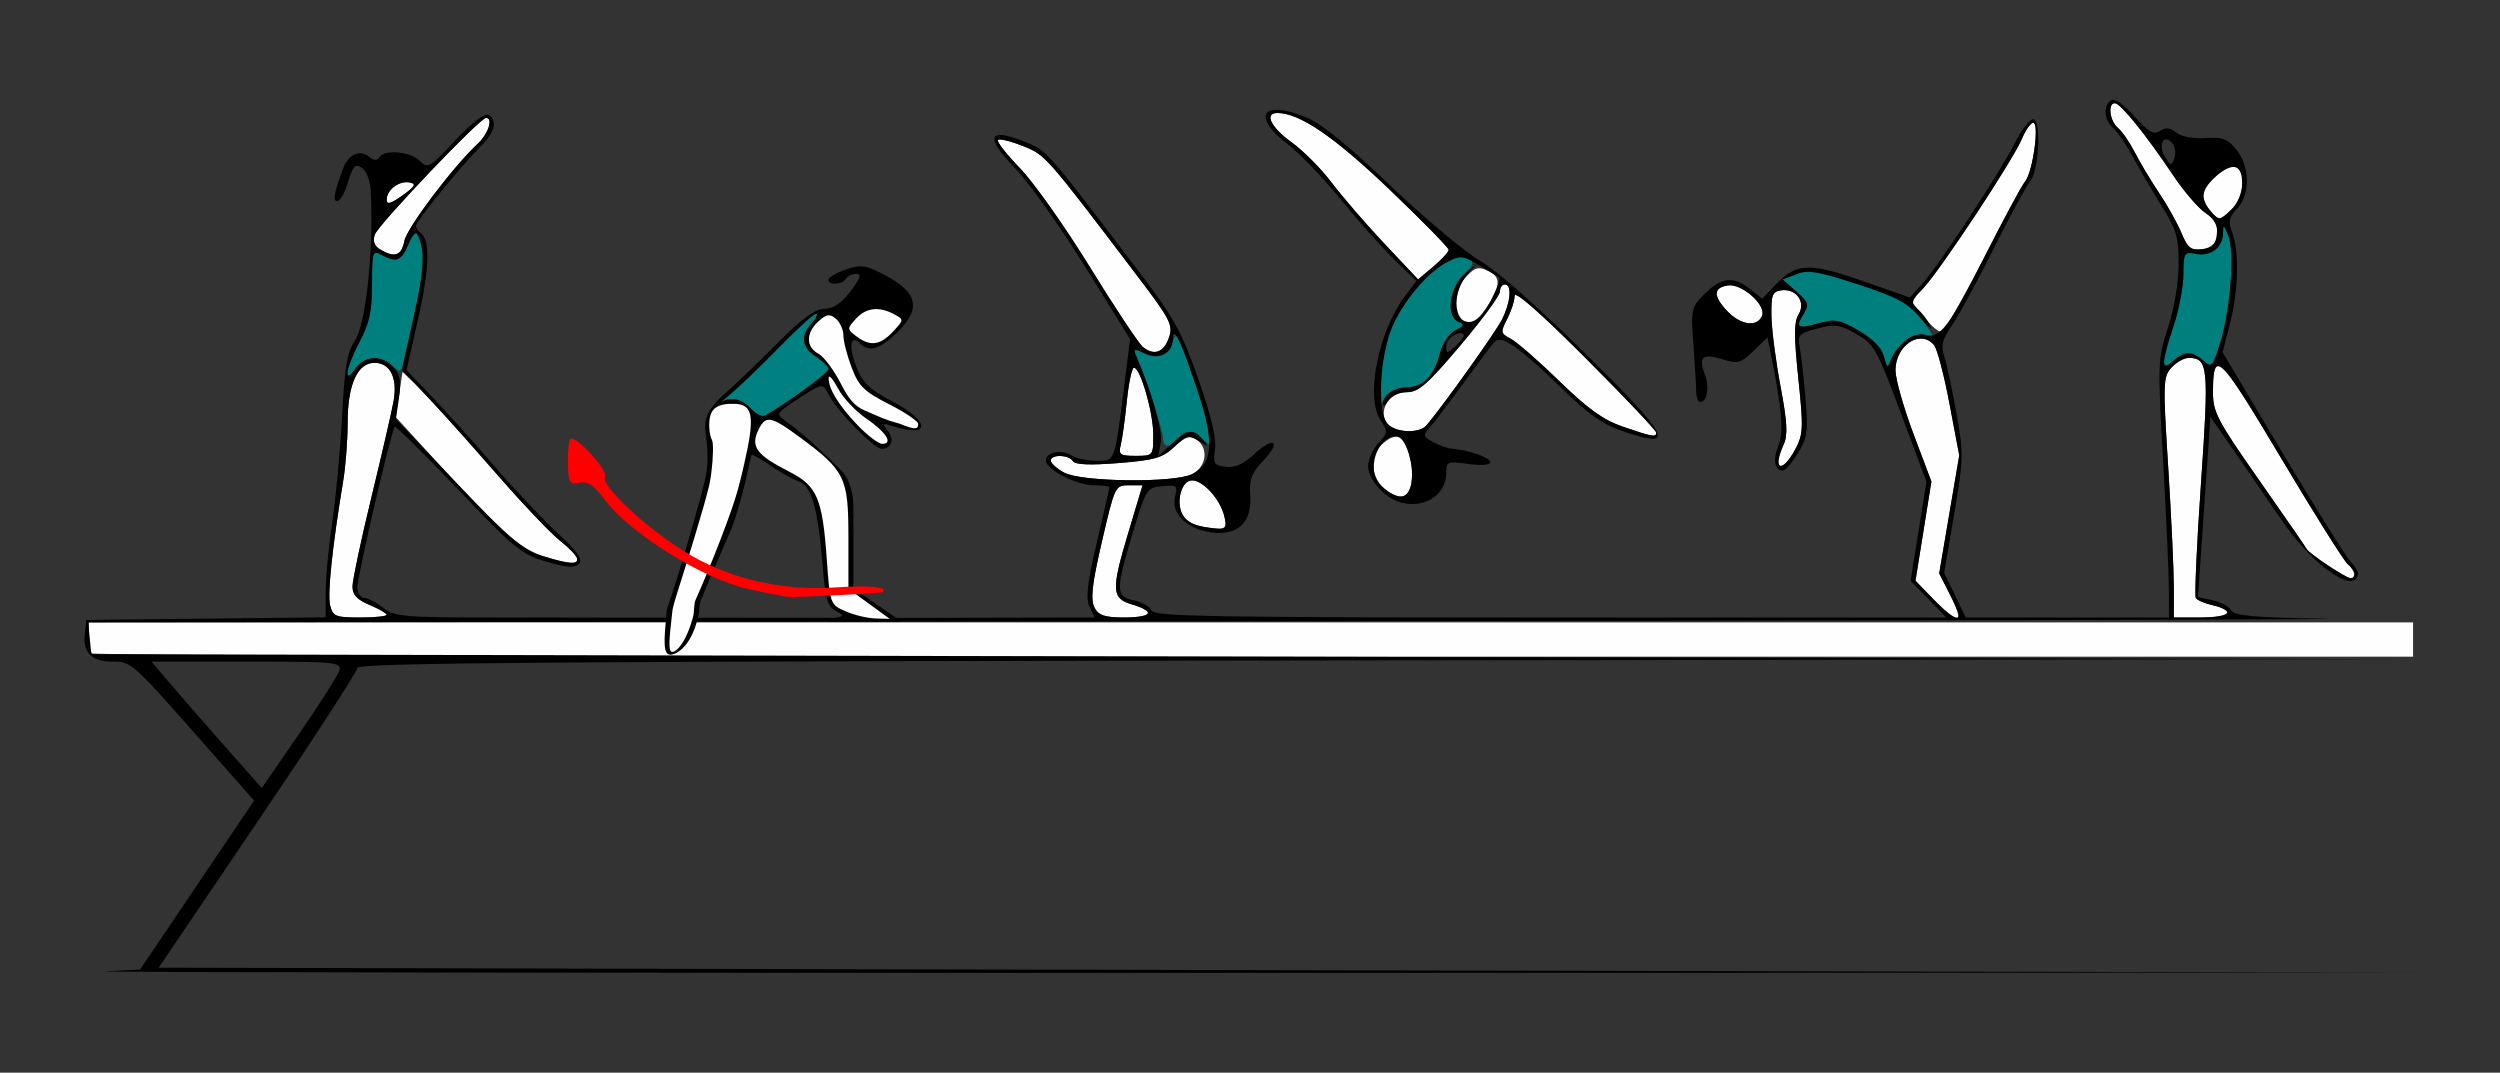 <?xml version="1.0" encoding="UTF-8" standalone="no"?>
<!-- Created with Inkscape (http://www.inkscape.org/) -->

<svg
   xmlns:dc="http://purl.org/dc/elements/1.1/"
   xmlns:cc="http://creativecommons.org/ns#"
   xmlns:rdf="http://www.w3.org/1999/02/22-rdf-syntax-ns#"
   xmlns:svg="http://www.w3.org/2000/svg"
   xmlns="http://www.w3.org/2000/svg"
   xmlns:sodipodi="http://sodipodi.sourceforge.net/DTD/sodipodi-0.dtd"
   xmlns:inkscape="http://www.inkscape.org/namespaces/inkscape"
   id="svg3366"
   version="1.1"
   inkscape:version="0.91 r13725"
   width="478.505"
   height="205.312"
   viewBox="0 0 478.505 205.312"
   sodipodi:docname="bb740202.svg">
  <rect x="0" y="0" width="478.505" height="205.312" fill="#333333" stroke="none"/>
  <defs
     id="defs3370" />
  <sodipodi:namedview
     pagecolor="#a8a8a8"
     bordercolor="#666666"
     borderopacity="1"
     objecttolerance="10"
     gridtolerance="10"
     guidetolerance="10"
     inkscape:pageopacity="0"
     inkscape:pageshadow="2"
     inkscape:window-width="1692"
     inkscape:window-height="807"
     id="namedview3368"
     showgrid="false"
     inkscape:zoom="1.3061524"
     inkscape:cx="132.7668"
     inkscape:cy="135.09955"
     inkscape:window-x="0"
     inkscape:window-y="0"
     inkscape:window-maximized="0"
     inkscape:current-layer="svg3366" />
  <g
     id="g4325"
     transform="translate(4.853,2.878)">
    <path
       sodipodi:nodetypes="sscccccssssssssssssscsscsssccscccsssscccsscscssssscccccsssssccsscccssssssssssssssssssssscsssssssccssssssssssssssssssssssssscssssscssssssssssssssssssssssscsssssssssssssssssssssssss"
       style="fill:#fefefe"
       d="m 12.773,122.188 c -0.343,-0.344 -0.623,-1.82 -0.623,-3.281 l 0,-2.656 222.43,0 222.43,0 0,3.281 0,3.281 -221.807,0 c -121.994,0 -222.087,-0.281 -222.43,-0.625 z m 45.558,-9.207 c -0.537,-2.148 0.417,-11.229 2.508,-23.855 0.464,-2.802 0.843,-7.78 0.843,-11.062 0,-7.316 1.867,-11.5 5.131,-11.5 3.007,0 4.455,2.864 3.678,7.279 -0.339,1.926 -2.25,10.221 -4.245,18.433 -1.996,8.212 -3.629,15.905 -3.629,17.097 0,1.589 0.871,2.531 3.271,3.537 1.799,0.754 3.271,1.603 3.271,1.888 0,0.284 -2.305,0.517 -5.122,0.517 -4.678,0 -5.173,-0.202 -5.706,-2.332 z m 146.302,0.381 c -0.816,-1.53 -0.505,-4.266 1.44,-12.656 C 208.515,90.171 208.596,90 211.194,90 l 2.64,0 -2.741,9.141 c -3.3,11.006 -3.208,12.543 0.823,13.698 4.471,1.281 3.698,2.474 -1.603,2.474 -3.744,0 -4.841,-0.377 -5.681,-1.951 z m 160.556,-1.564 -3.416,-3.516 1.524,-9.5 1.524,-9.5 -3.439,-9.123 c -1.891,-5.018 -3.439,-10.486 -3.439,-12.151 0,-4.823 4.8,-7.961 7.39,-4.831 0.592,0.716 1.919,5.758 2.948,11.205 l 1.872,9.904 -1.92,11.29 -1.92,11.29 1.891,3.717 c 3.083,6.062 2.086,6.464 -3.015,1.214 z m 46.03,-2.344 c 0.002,-3.223 -0.484,-13.559 -1.079,-22.969 -1.016,-16.066 -0.978,-17.224 0.61,-18.984 0.93,-1.031 2.416,-1.874 3.301,-1.874 3.753,0 3.92,1.684 2.375,23.94 -0.811,11.678 -1.258,21.584 -0.995,22.012 0.264,0.428 1.737,1.055 3.273,1.394 4.539,1 3.194,2.341 -2.347,2.341 l -5.14,0 0.003,-5.859 z m 29.42,-4.153 c -2.047,-1.382 -3.829,-2.753 -3.961,-3.047 -0.131,-0.294 -4.23,-6.23 -9.107,-13.191 -8.031,-11.462 -8.867,-13.054 -8.859,-16.875 0.019,-8.449 1.124,-7.381 13.017,12.576 6.305,10.58 12.049,19.724 12.765,20.32 1.409,1.173 1.742,2.729 0.584,2.729 -0.395,0 -2.392,-1.13 -4.439,-2.512 z M 99.154,103.587 C 94.728,102.203 90.786,98.701 78.365,85.12 l -7.464,-8.162 0.646,-4.324 0.646,-4.324 2.776,2.642 c 1.527,1.453 7.557,8.127 13.401,14.83 5.844,6.703 12.113,13.366 13.931,14.806 5.434,4.304 4.344,5.343 -3.148,3 z M 224.531,97.776 c -1.158,-0.224 -2.535,-1.212 -3.06,-2.197 -1.307,-2.449 -0.163,-6.516 1.832,-6.516 2.125,0 5.372,3.578 6.168,6.797 0.675,2.729 0.207,2.911 -4.941,1.916 z m 38.086,-5.695 c -4.55,-1.462 -6.198,-6.969 -2.964,-9.904 2.402,-2.18 3.799,-1.935 4.856,0.853 1.851,4.885 0.8,9.916 -1.892,9.051 z m -63.785,-4.492 c -1.414,-0.769 -2.57,-1.807 -2.57,-2.306 0,-1.239 3.477,-1.153 4.252,0.106 0.42,0.682 3.261,0.802 8.7,0.366 6.928,-0.555 8.446,-0.995 10.68,-3.096 2.074,-1.951 2.93,-2.243 4.206,-1.436 2.424,1.534 2.013,5.232 -0.735,6.627 -3.416,1.734 -21.216,1.545 -24.533,-0.26 z m 136.682,-2.232 c 0,-0.491 0.47,-1.927 1.043,-3.191 0.805,-1.772 0.665,-4.3 -0.611,-11.06 -0.91,-4.819 -1.695,-10.872 -1.744,-13.45 -0.078,-4.074 0.165,-4.724 1.861,-4.967 2.864,-0.411 4.801,2.259 3.34,4.604 -0.888,1.427 -0.899,4.122 -0.049,12.268 0.993,9.518 0.942,10.715 -0.588,13.564 -1.606,2.991 -3.252,4.121 -3.252,2.231 z M 209.666,82.266 c 0.288,-1.16 0.812,-4.957 1.165,-8.438 0.353,-3.48 0.965,-6.328 1.36,-6.328 1.227,0 3.697,8.566 3.697,12.823 0,4.029 -0.019,4.052 -3.372,4.052 -3.029,0 -3.319,-0.215 -2.849,-2.109 z m 96.128,-3.465 c -3.742,-1.279 -6.714,-3.406 -12.15,-8.696 -3.958,-3.852 -8.145,-7.506 -9.304,-8.121 -1.995,-1.058 -2.033,-1.264 -0.701,-3.848 0.774,-1.502 1.407,-3.484 1.407,-4.405 0,-1.062 4.963,3.295 13.551,11.894 7.453,7.463 13.551,13.891 13.551,14.285 0,0.963 -0.597,0.859 -6.356,-1.109 z m -45.069,-0.547 c -1.955,-2.363 0.271,-6.066 3.646,-6.066 2.297,0 3.927,-1.419 10.3,-8.964 4.165,-4.93 7.572,-9.571 7.572,-10.312 0,-0.742 0.421,-1.349 0.935,-1.349 1.423,0 1.117,3.49 -0.598,6.815 -1.292,2.506 -11.145,16.309 -14.375,20.138 -1.376,1.63 -6.05,1.467 -7.48,-0.262 z M 213.908,63.543 c -0.812,-0.659 -5.371,-7.527 -10.131,-15.261 -4.76,-7.734 -10.792,-16.267 -13.404,-18.961 -2.612,-2.694 -4.514,-5.135 -4.226,-5.423 0.288,-0.289 2.421,0.228 4.74,1.149 4.386,1.741 4.319,1.665 22.299,25.357 5.915,7.794 6.502,8.946 5.737,11.25 -0.972,2.926 -2.861,3.639 -5.014,1.891 z m 149.454,-5.781 -2.526,-3.176 1.945,-1.746 c 2.501,-2.245 17.724,-25.169 19.37,-29.168 0.69,-1.676 1.663,-3.047 2.163,-3.047 1.191,0 -0.052,9.403 -1.474,11.152 -0.585,0.719 -4.218,7.436 -8.073,14.926 -3.855,7.49 -7.43,13.757 -7.944,13.926 -0.514,0.17 -2.071,-1.121 -3.461,-2.868 z M 275,58.438 c -1.876,-0.753 -1.368,-6.072 0.802,-8.389 1.662,-1.775 2.321,-1.943 4.219,-1.076 2.502,1.143 2.365,3.192 -0.482,7.218 C 277.784,58.673 276.8,59.16 275,58.438 Z m 50.632,-1.881 c -2.623,-2.84 -2.538,-4.394 0.265,-4.81 2.622,-0.389 7.305,3.742 6.532,5.762 -0.893,2.334 -4.187,1.872 -6.796,-0.952 z M 260.157,43.798 c -3.53,-3.744 -8.066,-8.993 -10.08,-11.664 -2.014,-2.671 -5.484,-6.168 -7.71,-7.772 C 238.38,21.491 237.049,18.75 239.642,18.75 c 4.244,0 10.869,4.518 21.435,14.617 6.244,5.968 11.353,11.177 11.353,11.574 0,0.397 -1.317,1.835 -2.927,3.194 l -2.928,2.471 z M 67.95,44.902 C 66.824,44.245 66.467,43.311 66.863,42.06 67.449,40.209 86.993,19.688 88.17,19.688 c 1.433,0 0.446,3.06 -1.602,4.967 -4.754,4.427 -13.515,16.045 -14.023,18.596 -0.563,2.825 -1.814,3.275 -4.595,1.652 z m 344.722,-3.197 c -0.782,-1.877 -2.7,-5.313 -4.263,-7.636 -1.563,-2.323 -3.643,-5.799 -4.622,-7.725 -0.979,-1.926 -2.442,-4.052 -3.251,-4.725 -1.59,-1.324 -2.021,-4.744 -0.598,-4.744 1.076,0 6.004,6.088 11.069,13.675 2.095,3.138 4.917,6.434 6.271,7.324 3.418,2.247 3.017,6.525 -0.652,6.95 -2.143,0.248 -2.752,-0.232 -3.954,-3.119 z m 5.711,-4.03 c -0.858,-0.951 -1.56,-2.361 -1.56,-3.132 0,-1.853 3.906,-5.48 5.901,-5.48 2.5,0 2.081,5.76 -0.603,8.289 -2.111,1.99 -2.227,2 -3.738,0.324 z M 69.159,35.335 c 0,-1.887 2.385,-3.678 4.384,-3.292 1.355,0.262 1.098,0.731 -1.357,2.485 -2.269,1.621 -3.027,1.823 -3.027,0.807 z"
       id="path3384"
       inkscape:connector-curvature="0" />
    <path
       sodipodi:nodetypes="cssssssscsssssssssssssssssssscsssscsssssccsssscsssss"
       style="fill:#007f7f"
       d="m 217.733,80.859 c -0.022,-1.486 -3.218,-11.239 -5.106,-15.578 -0.683,-1.569 -0.546,-1.634 1.323,-0.631 2.614,1.403 4.55,0.695 5.605,-2.052 0.623,-1.621 0.941,-1.794 1.33,-0.724 3.162,8.701 6.218,18.255 6.218,19.439 0,1.317 -0.185,1.309 -1.709,-0.075 -2.116,-1.921 -3.333,-1.958 -4.833,-0.145 -1.556,1.881 -2.798,1.778 -2.828,-0.234 z m 41.648,-11.438 c 0.362,-3.326 1.407,-7.799 2.322,-9.94 3.183,-7.449 11.301,-14.626 14.508,-12.826 1.174,0.659 1.018,1.151 -0.955,3.011 -2.752,2.593 -3.305,8.153 -0.903,9.078 1.185,0.456 1.065,0.756 -0.642,1.611 -1.212,0.607 -2.452,2.436 -2.937,4.332 -1.125,4.398 -3.229,6.562 -6.379,6.562 -1.625,0 -3.183,0.794 -4.139,2.109 -1.46,2.01 -1.502,1.823 -0.874,-3.938 z M 61.682,68.317 c 0,-0.811 1.051,-3.459 2.336,-5.883 1.85,-3.489 2.336,-5.772 2.336,-10.954 0,-6.181 0.101,-6.492 1.808,-5.575 2.86,1.535 3.805,1.173 5.119,-1.961 1.296,-3.091 1.784,-2.872 2.762,1.236 0.515,2.164 -0.133,5.926 -3.659,21.253 -0.474,2.06 -0.626,2.109 -2.175,0.703 -2.339,-2.124 -5.361,-1.879 -7.072,0.572 -1.066,1.527 -1.455,1.69 -1.455,0.608 z M 355.745,65.371 c -0.403,-1.609 -2.09,-3.352 -4.767,-4.926 -3.647,-2.144 -4.565,-2.32 -7.648,-1.466 -4.178,1.157 -4.597,0.909 -2.973,-1.759 1.105,-1.815 0.96,-2.263 -1.392,-4.312 l -2.625,-2.287 2.625,-1.027 c 2.162,-0.846 4.025,-0.581 10.569,1.504 9.246,2.946 11.262,4.081 13.93,7.84 1.951,2.748 1.951,2.76 0.06,2.264 -2.098,-0.55 -5.385,1.905 -6.477,4.838 -0.608,1.635 -0.742,1.566 -1.301,-0.669 z m 53.601,1.014 c 0,-0.773 0.831,-3.897 1.846,-6.942 1.015,-3.045 1.857,-7.482 1.869,-9.859 0.022,-4.104 0.142,-4.3 2.365,-3.874 2.831,0.543 5.113,-1.158 5.194,-3.871 0.054,-1.829 0.139,-1.8 1.018,0.349 1.261,3.081 0.439,14.172 -1.517,20.479 -1.456,4.695 -1.658,4.916 -3.201,3.516 -2.1,-1.907 -3.72,-1.891 -5.865,0.057 -1.455,1.321 -1.709,1.342 -1.709,0.146 z"
       id="path3380"
       inkscape:connector-curvature="0" />
    <path
       sodipodi:nodetypes="scssscssccccccssssssssccccccsscssscccsssssssccccccsssssssssssssssscccssssssccccssssssssscccsssssssssssscssscccccscccccsccccsscccccssccccsccssccccssssssssssssssssssssscccsssssssssssssssssssssscccssssssssssssssssssscccsssssssscssscssscsssccssssssssssscsssssscsscsccccssssscsssssssssccsssscsssssssssssccssccsssssscsssscssssssssscssssssssssssssssscccssssssscccccscccccsssscsccsccssssssssssssssssssssscsssssssssssssssssccscssscssccccc"
       inkscape:connector-curvature="0"
       id="path3378"
       d="m 399.537,16.221 c -0.116,0.002 -0.217,0.028 -0.301,0.08 -1.57,0.974 -1.369,3.875 0.369,5.322 0.811,0.675 2.508,3.153 3.77,5.506 1.262,2.353 3.751,6.598 5.531,9.434 2.802,4.465 3.236,5.948 3.24,11.055 0.002,3.515 -0.819,8.439 -2.031,12.188 -1.987,6.144 -2.009,6.744 -0.924,25.977 0.611,10.828 1.106,21.902 1.1,24.609 l -0.01,4.922 -19.441,0 -19.439,0 -2.068,-4.271 -2.068,-4.271 1.908,-11.219 c 1.811,-10.649 1.834,-11.636 0.434,-19.4 -0.811,-4.499 -1.857,-9.35 -2.322,-10.779 -0.688,-2.113 -0.4,-3.25 1.541,-6.094 1.312,-1.923 4.915,-8.559 8.004,-14.746 3.089,-6.188 6.18,-11.891 6.869,-12.676 1.653,-1.882 2.207,-11.362 0.695,-11.896 -0.621,-0.22 -2.243,1.826 -3.637,4.588 -2.929,5.805 -14.63,23.565 -17.85,27.094 l -2.209,2.422 -9.037,-3.158 c -10.208,-3.568 -12.671,-3.47 -16.619,0.664 l -2.604,2.727 -2.326,-1.834 c -3.209,-2.532 -5.493,-2.3 -8.66,0.877 -2.612,2.62 -2.686,2.946 -2.193,9.609 0.281,3.794 0.524,7.846 0.539,9.006 0.015,1.16 0.359,2.109 0.764,2.109 1.348,0 1.829,-2.797 0.902,-5.242 -1.285,-3.39 -0.472,-4.112 3.318,-2.945 2.999,0.923 3.518,0.786 5.98,-1.58 l 2.697,-2.592 0.537,2.664 c 2.236,11.085 2.609,15.492 1.529,18.105 -1.1,2.663 -0.707,4.715 0.902,4.715 0.442,0 1.726,-1.497 2.854,-3.328 1.825,-2.962 1.983,-4.124 1.438,-10.547 -0.337,-3.97 -0.832,-8.355 -1.102,-9.744 -0.445,-2.298 -0.146,-2.617 3.34,-3.559 3.36,-0.907 4.276,-0.784 7.471,1.018 3.427,1.932 3.933,2.828 8.549,15.17 l 4.904,13.117 -1.521,9.482 -1.521,9.484 3.416,3.516 3.416,3.516 -75.791,0 c -64.248,0 -75.868,-0.201 -76.295,-1.318 -0.277,-0.725 -1.794,-1.602 -3.371,-1.949 -3.572,-0.787 -3.588,-1.902 -0.188,-13.139 2.484,-8.208 2.636,-8.446 5.578,-8.734 2.77,-0.271 2.976,-0.108 2.465,1.936 -0.811,3.24 2.039,6.167 6.697,6.881 5.247,0.804 8.068,-1.822 7.684,-7.156 -0.213,-2.963 0.251,-4.199 2.436,-6.486 3.591,-3.759 2.232,-4.886 -1.619,-1.342 -2.133,1.963 -3.76,2.688 -5.525,2.459 -2.243,-0.29 -2.453,-0.636 -2.035,-3.316 0.316,-2.027 -0.71,-6.351 -3.182,-13.414 -3.072,-8.778 -4.703,-11.813 -10.324,-19.219 -19.074,-25.126 -18.563,-24.546 -23.176,-26.363 -6.808,-2.683 -7.387,-0.815 -1.6,5.154 2.621,2.703 8.646,11.168 13.391,18.811 l 8.627,13.896 -1.074,8.604 c -1.894,15.159 -1.727,14.697 -5.344,14.697 -1.749,0 -3.959,-0.489 -4.912,-1.086 -1.872,-1.173 -4.785,-0.521 -4.785,1.07 0,1.654 5.899,4.696 9.113,4.699 1.671,0.002 3.037,0.177 3.037,0.389 0,0.212 -1.075,4.949 -2.389,10.527 -1.816,7.711 -2.157,10.653 -1.422,12.271 l 0.967,2.129 -4.582,0 c -37.118,0.155 -74.448,-0.002 -108.65,0 -19.131,0 -20.709,-0.129 -22.922,-1.875 -1.307,-1.031 -2.949,-1.875 -3.65,-1.875 -0.702,0 -1.277,-0.949 -1.277,-2.109 -1.58e-4,-2.111 6.473,-29.88 7.141,-30.633 0.195,-0.22 5.641,5.158 12.104,11.949 10.764,11.312 12.184,12.474 16.908,13.852 3.96,1.155 5.405,1.247 6.23,0.396 0.817,-0.841 -0.177,-2.27 -4.145,-5.953 C 98.918,96.399 93.478,90.633 89.699,86.25 85.921,81.867 80.609,75.961 77.896,73.125 l -4.932,-5.156 2.277,-10.088 c 2.156,-9.552 2.27,-15.038 0.338,-16.236 -0.448,-0.278 -0.814,-0.848 -0.814,-1.268 0,-0.896 8.685,-11.587 12.393,-15.256 2.727,-2.698 3.259,-4.891 1.461,-6.006 -0.672,-0.417 -3.126,1.48 -6.309,4.873 -4.964,5.293 -5.285,5.475 -6.844,3.906 -1.79,-1.801 -6.774,-2.228 -7.738,-0.662 -0.415,0.673 -1.017,0.641 -1.912,-0.104 -1.742,-1.45 -3.977,-0.483 -4.957,2.145 -1.799,4.823 -2.075,6.352 -1.146,6.352 0.528,0 1.454,-1.654 2.059,-3.678 0.909,-3.044 1.359,-3.517 2.607,-2.734 0.83,0.52 1.597,2.387 1.703,4.148 0.668,11.051 -0.852,25.752 -2.99,28.926 -1.499,2.225 -1.974,5.022 -2.473,14.531 -0.339,6.477 -1.183,15.572 -1.873,20.213 -0.69,4.641 -1.258,10.645 -1.262,13.344 l -0.008,4.906 -22.896,0.25 -22.898,0.25 -0.301,2.635 c -0.407,3.565 1.293,5.334 5.127,5.334 3.787,0 3.813,0.021 16.982,14.943 l 10.293,11.662 -10.91,16.168 -10.91,16.166 -6.543,0.344 c -3.598,0.189 94.393,0.324 217.758,0.299 l 224.299,-0.045 -215.98,-0.471 -215.98,-0.473 19.018,-28.092 c 10.46,-15.451 19.018,-28.634 19.018,-29.297 0,-0.977 37.246,-1.25 196.963,-1.438 l 196.963,-0.23 -222.43,-0.473 -222.43,-0.471 -0.293,-3.047 -0.293,-3.047 222.723,-0.211 c 122.498,-0.117 214.953,-0.339 205.457,-0.492 -13.6,-0.22 -17.42,-0.557 -17.996,-1.59 -0.402,-0.721 -2.003,-1.591 -3.557,-1.934 l -2.826,-0.621 0.572,-8.123 c 0.314,-4.467 0.852,-12.232 1.195,-17.254 l 0.625,-9.131 4.672,6.75 c 2.57,3.712 6.697,9.711 9.172,13.332 4.958,7.256 12.077,12.866 13.947,10.99 0.794,-0.797 0.58,-1.604 -0.844,-3.189 -1.048,-1.167 -7.018,-10.697 -13.266,-21.178 l -11.359,-19.057 1.408,-5.453 c 1.635,-6.328 1.824,-13.807 0.443,-17.451 -0.799,-2.108 -0.637,-2.895 0.936,-4.574 2.529,-2.7 2.488,-7.936 -0.088,-11.221 -1.684,-2.147 -2.598,-2.496 -5.992,-2.287 -2.38,0.147 -4.64,-0.28 -5.568,-1.053 -1.14,-0.949 -1.982,-1.036 -3.113,-0.32 -1.253,0.793 -2.192,0.257 -4.891,-2.793 -1.77,-2.001 -3.333,-3.184 -4.145,-3.17 z M 399.938,16.875 c 1.076,0 6.003,6.089 11.068,13.676 2.095,3.138 4.918,6.434 6.271,7.324 1.83,1.203 2.388,2.264 2.172,4.137 -0.225,1.952 -0.861,2.585 -2.824,2.812 -2.143,0.248 -2.751,-0.232 -3.953,-3.119 -0.782,-1.877 -2.701,-5.312 -4.264,-7.635 -1.563,-2.323 -3.642,-5.799 -4.621,-7.725 -0.979,-1.926 -2.443,-4.053 -3.252,-4.727 C 398.945,20.295 398.514,16.875 399.938,16.875 Z m -160.15,1.277 c -3.571,-0.149 -3.315,2.626 1.783,6.531 2.302,1.764 6.882,6.529 10.178,10.59 3.296,4.061 7.905,9.238 10.242,11.506 l 4.25,4.123 -2.188,2.908 c -5.083,6.76 -7.58,19.266 -4.721,23.643 1.502,2.3 1.485,2.509 -0.373,4.492 -1.072,1.144 -1.949,3.141 -1.949,4.436 0,2.306 2.826,5.687 5.607,6.707 4.643,1.703 9.346,-1.022 9.346,-5.414 0,-2.217 0.196,-2.299 4.205,-1.748 2.591,0.356 4.205,0.215 4.205,-0.369 0,-0.875 -4.178,-2.318 -7.477,-2.582 -0.771,-0.062 -2.338,-0.625 -3.482,-1.252 -1.901,-1.042 -1.955,-1.281 -0.627,-2.76 0.8,-0.891 3.756,-4.783 6.57,-8.65 2.814,-3.867 5.469,-7.386 5.9,-7.82 1.274,-1.283 4.74,1.109 12.377,8.541 5.724,5.571 8.281,7.355 12.561,8.771 9.783,3.238 8.717,1.135 -7.598,-14.998 C 289.614,55.922 281.592,48.85 278.504,47.09 275.677,45.479 267.897,38.96 261.215,32.605 252.354,24.179 247.855,20.59 244.596,19.344 c -2.003,-0.766 -3.618,-1.142 -4.809,-1.191 z M 239.643,18.75 c 4.244,0 10.868,4.518 21.434,14.617 6.244,5.968 11.354,11.177 11.354,11.574 0,0.397 -1.318,1.834 -2.928,3.193 l -2.928,2.471 -6.418,-6.807 C 256.626,40.054 252.09,34.805 250.076,32.135 248.062,29.464 244.592,25.965 242.365,24.361 238.379,21.49 237.05,18.75 239.643,18.75 Z M 88.17,19.688 c 1.433,0 0.446,3.06 -1.602,4.967 C 81.815,29.082 73.054,40.699 72.545,43.25 71.982,46.075 70.73,46.526 67.949,44.902 66.824,44.245 66.467,43.312 66.863,42.061 67.449,40.209 86.993,19.688 88.17,19.688 Z M 384.312,20.625 c 1.252,0 -0.082,9.463 -1.586,11.25 -0.651,0.773 -4.032,7.059 -7.516,13.969 -7.03,13.946 -8.692,16.143 -11.621,15.375 -1.206,-0.316 -2.725,0.166 -3.918,1.242 -1.072,0.967 -2.254,2.577 -2.627,3.578 -0.608,1.635 -0.742,1.567 -1.301,-0.668 -0.403,-1.609 -2.09,-3.354 -4.768,-4.928 -3.647,-2.144 -4.565,-2.319 -7.648,-1.465 -4.178,1.157 -4.597,0.909 -2.973,-1.76 1.105,-1.815 0.962,-2.261 -1.391,-4.311 l -2.625,-2.287 2.625,-1.031 c 2.194,-0.861 4.116,-0.542 11.711,1.932 7.531,2.453 9.59,3.552 12.014,6.422 1.609,1.904 2.485,2.585 1.945,1.512 -0.539,-1.074 -1.653,-2.512 -2.475,-3.195 -1.342,-1.118 -1.218,-1.536 1.225,-4.143 3.421,-3.65 17.095,-24.375 18.768,-28.445 0.689,-1.676 1.66,-3.047 2.16,-3.047 z m 25.545,3.18 c 0.321,0.036 0.7,0.27 1.096,0.766 0.532,0.666 0.697,1.947 0.369,2.848 -0.542,1.488 -0.708,1.458 -1.83,-0.344 -1.06,-1.703 -0.599,-3.376 0.365,-3.27 z m -223.52,0.02 c 0.09,-0.012 0.205,-0.011 0.344,0 0.83,0.067 2.466,0.53 4.205,1.221 4.386,1.741 4.319,1.665 22.299,25.357 5.915,7.794 6.502,8.946 5.736,11.25 -0.972,2.926 -2.861,3.638 -5.014,1.891 -0.812,-0.659 -5.371,-7.527 -10.131,-15.262 -4.76,-7.734 -10.792,-16.267 -13.404,-18.961 -2.612,-2.694 -4.514,-5.135 -4.227,-5.424 0.036,-0.036 0.101,-0.06 0.191,-0.072 z m 236.17,5.223 c 1.147,-0.031 1.791,1.022 1.791,3.133 0,2.053 -0.743,3.82 -2.178,5.172 -2.111,1.99 -2.227,2 -3.738,0.324 -2.125,-2.355 -1.959,-4.159 0.604,-6.574 1.433,-1.351 2.629,-2.031 3.521,-2.055 z m -349.727,2.949 c 0.257,-0.016 0.512,-0.001 0.762,0.047 1.355,0.262 1.098,0.731 -1.357,2.484 -2.269,1.621 -3.027,1.823 -3.027,0.807 0,-1.652 1.827,-3.228 3.623,-3.338 z m 348.039,8.525 c 0.138,0.047 0.379,0.591 0.818,1.666 1.261,3.081 0.439,14.172 -1.518,20.479 -1.456,4.695 -1.658,4.916 -3.201,3.516 -0.906,-0.822 -2.21,-1.494 -2.9,-1.494 -0.69,0 -2.025,0.697 -2.965,1.551 -2.312,2.099 -2.279,0.448 0.137,-6.795 1.015,-3.045 1.857,-7.482 1.869,-9.859 0.022,-4.104 0.142,-4.301 2.365,-3.875 2.831,0.543 5.113,-1.158 5.193,-3.871 0.027,-0.915 0.063,-1.364 0.201,-1.316 z M 74.857,41.729 c 0.047,0.014 0.087,0.049 0.119,0.105 1.569,2.765 1.404,6.865 -0.639,15.93 l -2.285,10.141 5.355,5.658 c 2.945,3.111 9.009,9.875 13.475,15.031 4.466,5.156 9.606,10.552 11.422,11.992 1.816,1.44 3.303,3.022 3.303,3.516 0,1.176 -1.409,1.054 -6.707,-0.582 -3.696,-1.141 -6.19,-3.262 -16.174,-13.762 L 70.922,77.344 71.512,73.275 c 0.455,-3.136 0.221,-4.478 -1.025,-5.859 -2.166,-2.401 -5.564,-2.265 -7.35,0.293 -2.39,3.423 -1.772,-0.266 0.883,-5.275 1.85,-3.489 2.336,-5.771 2.336,-10.953 0,-6.181 0.1,-6.493 1.807,-5.576 2.86,1.535 3.806,1.173 5.119,-1.961 0.591,-1.411 1.249,-2.314 1.576,-2.215 z M 274.973,46.375 c 0.72,0.079 1.533,0.486 2.779,1.221 l -2.285,2.021 c -2.957,2.615 -3.632,8.157 -1.113,9.127 1.185,0.456 1.065,0.756 -0.643,1.611 -1.212,0.607 -2.453,2.436 -2.938,4.332 -1.111,4.345 -3.223,6.562 -6.246,6.562 -2.551,0 -4.735,1.508 -4.686,3.234 0.016,0.541 0.457,0.246 0.98,-0.656 0.554,-0.955 2.066,-1.641 3.615,-1.641 2.213,0 3.94,-1.512 10.234,-8.963 4.165,-4.93 7.57,-9.571 7.57,-10.312 0,-0.742 0.422,-1.35 0.936,-1.35 1.423,0 1.117,3.489 -0.598,6.814 -1.292,2.506 -11.145,16.31 -14.375,20.139 -1.419,1.682 -6.069,1.445 -7.576,-0.387 -1.886,-2.291 -1.361,-12.948 0.898,-18.234 2.193,-5.133 6.868,-10.7 10.619,-12.646 1.256,-0.651 1.998,-0.964 2.826,-0.873 z m 2.822,1.246 c 0.174,0.103 0.329,0.19 0.521,0.307 1.902,1.147 3.589,2.177 3.748,2.289 0.601,0.426 -2.398,6.553 -3.764,7.689 -4.128,3.434 -6.213,-3.759 -2.365,-8.158 z m 48.615,4.104 c 2.672,0.14 6.744,3.889 6.02,5.783 -0.893,2.334 -4.187,1.873 -6.797,-0.951 -2.623,-2.84 -2.539,-4.394 0.264,-4.811 0.164,-0.024 0.336,-0.031 0.514,-0.021 z m 10.178,0.922 c 2.567,-0.036 4.184,2.447 2.814,4.646 -0.888,1.427 -0.899,4.121 -0.049,12.268 0.993,9.518 0.942,10.715 -0.588,13.564 -2.567,4.781 -4.446,3.965 -2.209,-0.959 0.805,-1.772 0.667,-4.301 -0.609,-11.061 -0.91,-4.819 -1.695,-10.871 -1.744,-13.449 -0.078,-4.074 0.164,-4.724 1.859,-4.967 0.179,-0.026 0.354,-0.041 0.525,-0.043 z m -51.311,0.938 c 1.067,0.24 5.806,4.517 13.32,12.041 7.453,7.463 13.553,13.892 13.553,14.285 0,0.963 -0.597,0.858 -6.355,-1.109 -3.742,-1.279 -6.715,-3.405 -12.15,-8.695 -3.958,-3.852 -8.145,-7.506 -9.305,-8.121 -1.995,-1.058 -2.033,-1.266 -0.701,-3.85 0.774,-1.502 1.408,-3.483 1.408,-4.404 0,-0.133 0.078,-0.181 0.23,-0.146 z m -10.639,7.299 c 0.25,0.008 0.472,0.089 0.641,0.258 0.238,0.239 -0.41,1.199 -1.441,2.135 -1.711,1.553 -1.875,1.564 -1.875,0.121 0,-1.136 1.359,-2.345 2.418,-2.498 0.088,-0.013 0.175,-0.018 0.258,-0.016 z m -54.725,0.154 c 0.575,0.112 2.01,3.567 4.279,10.318 3.435,10.218 3.209,14.439 -0.887,16.521 -3.357,1.707 -21.194,1.496 -24.475,-0.289 -1.414,-0.769 -2.57,-1.806 -2.57,-2.305 0,-1.239 3.477,-1.153 4.252,0.105 0.42,0.682 3.263,0.801 8.701,0.365 6.926,-0.555 8.445,-0.995 10.676,-3.094 2.346,-2.207 2.806,-2.319 4.674,-1.152 1.893,1.182 1.961,1.159 0.789,-0.264 -1.752,-2.127 -2.975,-1.961 -5.951,0.807 l -2.541,2.363 0.459,-2.598 c 0.391,-2.208 -1.778,-9.859 -4.664,-16.457 -0.657,-1.502 -0.485,-1.558 1.689,-0.564 2.729,1.247 5.281,-0.084 5.281,-2.754 0,-0.707 0.095,-1.041 0.287,-1.004 z M 362.625,61.926 c 0.154,-0.009 0.308,-0.007 0.461,0.006 0.814,0.071 1.601,0.462 2.248,1.244 0.592,0.716 1.918,5.758 2.947,11.205 l 1.871,9.904 -1.92,11.291 -1.92,11.289 1.891,3.717 c 1.04,2.045 1.891,3.946 1.891,4.225 0,1.299 -1.781,0.207 -4.906,-3.01 l -3.416,-3.516 1.525,-9.5 1.523,-9.5 -3.438,-9.123 c -1.891,-5.018 -3.439,-10.487 -3.439,-12.152 0,-3.391 2.372,-5.948 4.682,-6.08 z M 414.049,65.625 c 3.753,0 3.92,1.683 2.375,23.939 -0.811,11.678 -1.258,21.585 -0.994,22.014 0.264,0.428 1.737,1.054 3.273,1.393 1.536,0.338 2.793,1.004 2.793,1.479 l -0.002,0 c 0,0.475 -2.312,0.863 -5.139,0.863 l -5.141,0 0.002,-5.859 c 10e-4,-3.223 -0.483,-13.558 -1.078,-22.969 C 409.123,70.418 409.16,69.26 410.748,67.5 c 0.93,-1.031 2.415,-1.875 3.301,-1.875 z M 66.814,66.562 c 3.007,0 4.455,2.865 3.678,7.279 -0.339,1.926 -2.25,10.22 -4.246,18.432 -1.996,8.212 -3.629,15.906 -3.629,17.098 0,1.589 0.871,2.531 3.271,3.537 1.799,0.754 3.27,1.605 3.27,1.889 0,0.284 -2.304,0.516 -5.121,0.516 -4.678,0 -5.174,-0.202 -5.707,-2.332 -0.537,-2.148 0.417,-11.229 2.508,-23.855 0.464,-2.802 0.844,-7.78 0.844,-11.062 0,-7.316 1.869,-11.5 5.133,-11.5 z m 352.887,0.629 c 1.374,0.004 4.594,5.099 12.027,17.572 6.305,10.58 12.048,19.724 12.764,20.32 0.716,0.596 1.303,1.454 1.303,1.906 0,0.452 -0.324,0.822 -0.719,0.822 -0.838,0 -8.046,-4.771 -8.398,-5.559 -0.131,-0.294 -4.23,-6.23 -9.107,-13.191 -8.031,-11.462 -8.867,-13.054 -8.859,-16.875 0.007,-3.168 0.166,-4.999 0.99,-4.996 z M 212.191,67.5 c 1.227,0 3.697,8.567 3.697,12.824 0,4.029 -0.02,4.051 -3.373,4.051 -3.029,0 -3.319,-0.215 -2.85,-2.109 0.288,-1.16 0.813,-4.957 1.166,-8.438 C 211.185,70.348 211.797,67.5 212.191,67.5 Z m 50.289,13.125 c 1.375,0 2.945,3.933 2.926,7.326 -0.027,4.693 -2.109,5.498 -5.826,2.25 -3.093,-2.703 -1.011,-9.576 2.9,-9.576 z m -39.178,8.438 c 2.125,0 5.371,3.578 6.168,6.797 0.529,2.139 0.344,2.557 -1.098,2.451 -4.109,-0.302 -6.007,-1.054 -6.902,-2.732 -1.307,-2.449 -0.163,-6.516 1.832,-6.516 z M 211.193,90 l 2.641,0 -2.74,9.141 c -3.3,11.006 -3.209,12.543 0.822,13.697 1.671,0.479 3.037,1.231 3.037,1.672 0,0.441 -2.089,0.803 -4.641,0.803 -6.922,0 -7.313,-1.351 -4.24,-14.607 C 208.514,90.171 208.596,90 211.193,90 Z m -187.031,33.75 18.205,0 c 16.885,0 18.173,0.119 17.758,1.641 -0.246,0.902 -3.694,6.347 -7.662,12.1 l -7.215,10.461 -7.904,-8.947 C 32.996,134.083 28.252,128.639 26.801,126.904 Z"
       style="fill:#000000" />
    <path
       inkscape:connector-curvature="0"
       id="path4295"
       d="m 160.095,48.114 c -0.938,-0.062 -1.868,0.162 -3.197,0.644 -1.751,0.635 -3.183,1.498 -3.183,1.918 0,1.097 2.639,0.946 3.34,-0.191 0.324,-0.526 1.229,-0.957 2.012,-0.957 1.048,0 0.752,0.884 -1.123,3.35 -1.744,2.294 -3.32,3.35 -4.995,3.35 -1.751,0 -4.276,1.839 -8.87,6.461 -3.532,3.554 -8.219,8.05 -10.418,9.991 -3.912,3.455 -3.725,5.523 -3.366,8.14 0.471,3.433 0.348,6.36 -0.437,9.06 -1.306,5.225 -4.289,15.458 -6.114,21.051 -0.286,0.876 -0.924,2.442 -1.003,3.302 -0.501,5.449 -0.783,8.295 0.84,8.204 1.992,-0.318 4.288,-2.784 5.329,-7.879 0.133,-0.652 0.062,-1.739 0.319,-2.369 1.693,-4.149 4.622,-10.96 5.875,-13.784 2.155,-5.504 3.774,-14.069 3.881,-14.227 0.013,-0.02 0.05,-0.019 0.11,-0.008 0.418,0.094 1.912,0.965 3.608,2.12 1.938,1.319 4.323,2.654 5.301,2.965 2.398,0.763 3.671,5.07 4.523,15.307 0.652,7.835 0.917,8.67 3.099,9.776 1.139,0.577 0.901,0.998 -1.771,1.147 l 0,0.582 c 4.443,0.006 9.379,0.009 13.577,0.016 l 0,-0.509 -0.489,0 -4.228,-2.918 -4.228,-2.918 0,-10.143 0,-5.596 c 0,-3.107 -1.18,-5.691 -2.216,-6.726 l -2.317,-2.279 c -2.493,-2.453 -5.82,-5.381 -7.394,-6.505 -2.807,-2.004 -2.824,-2.072 -0.953,-3.468 1.05,-0.783 3.068,-2.115 4.485,-2.957 2.462,-1.464 2.626,-1.435 3.689,0.648 1.553,3.04 8.673,10.316 10.097,10.316 1.902,-1.1e-5 2.509,-1.876 1.141,-3.53 -1.122,-1.357 -0.995,-1.445 1.111,-0.772 7.208,2.304 7.082,-0.954 -0.185,-4.768 -4.347,-2.282 -5.719,-3.595 -6.894,-6.595 -1.527,-3.9 -1.149,-6.367 0.692,-4.521 1.749,1.754 3.763,1.178 7.05,-2.018 4.98,-4.842 4.043,-8.006 -3.45,-11.642 -1.36,-0.66 -2.307,-1.009 -3.245,-1.071 z"
       style="fill:#000000"
       sodipodi:nodetypes="csscsssssscscccccccscssccccccccsccsssscssssssscc" />
    <path
       sodipodi:nodetypes="cscscsscsscssc"
       inkscape:connector-curvature="0"
       id="path5405"
       d="m 135.538,74.416 c -0.924,0 -3.175,-0.052 -4.092,1.472 -0.925,1.536 -0.51,4.65 -0.038,5.416 0.309,0.502 0.267,3.284 -0.094,6.182 -0.121,0.974 -0.258,1.788 -0.427,2.539 -1.03,4.388 -4.294,14.837 -6.323,21.238 -0.197,0.62 -0.654,2.17 -0.722,2.785 -0.575,5.225 -0.878,7.786 -0.052,7.853 0.827,0.067 2.771,-1.893 4.056,-6.919 0.194,-0.76 0.087,-2.258 0.429,-3.02 2.902,-6.469 7.038,-17.065 8.114,-21.169 0.372,-1.299 0.73,-2.816 1.189,-4.812 2.132,-9.29 1.731,-11.564 -2.04,-11.564 z"
       style="fill:#fefefe" />
    <path
       id="path5403"
       d="m 156.964,114.119 c -2.905,-1.279 -2.964,-1.442 -3.553,-9.756 -0.842,-11.905 -1.837,-14.234 -7.257,-16.989 -6.083,-3.092 -7.328,-4.706 -5.958,-7.723 1.419,-3.124 2.387,-2.997 7.862,1.035 8.831,6.503 9.475,7.804 9.475,19.162 l 0,9.971 3.96,2.878 3.96,2.878 -2.767,-0.078 c -1.522,-0.043 -4.097,-0.663 -5.722,-1.378 z"
       style="fill:#fefefe"
       inkscape:connector-curvature="0" />
    <path
       id="path5387"
       d="m 159.271,78.483 c -3.653,-3.833 -5.58,-6.989 -5.515,-9.031 0.022,-0.693 0.818,0.206 1.77,1.998 0.951,1.792 3.368,4.376 5.37,5.743 3.865,2.639 5.294,4.879 3.112,4.879 -0.724,0 -2.857,-1.615 -4.738,-3.59 z"
       style="fill:#fefefe"
       inkscape:connector-curvature="0" />
    <path
       id="path5383"
       d="m 167.226,78.181 c -3.043,-0.815 -3.691,-1.292 -5.86,-2.184 -2.071,-0.825 -3.356,-1.634 -5.232,-5.347 -1.329,-2.63 -3.275,-5.243 -4.325,-5.807 -2.435,-1.307 -2.444,-4.006 -0.019,-6.206 1.547,-1.405 2.154,-1.497 3.34,-0.51 0.797,0.664 1.449,2.109 1.449,3.211 0,1.102 0.713,3.879 1.585,6.169 1.351,3.549 2.409,4.581 7.157,6.986 3.064,1.552 5.571,3.246 5.571,3.765 0,1.129 -0.704,1.114 -3.667,-0.076 z"
       style="fill:#fefefe"
       inkscape:connector-curvature="0" />
    <path
       id="path5373"
       d="m 159.041,61.477 c -1.775,-1.347 -1.777,-1.45 -0.091,-3.32 1.94,-2.15 4.416,-2.451 7.323,-0.891 1.925,1.033 1.924,1.052 -0.229,3.35 -2.462,2.629 -4.365,2.863 -7.003,0.86 z"
       style="fill:#fefefe"
       inkscape:connector-curvature="0" />
    <path
       id="path5415"
       d="m 138.905,75.35 c -1.76,-1.951 -4.131,-2.431 -5.8,-1.174 -0.524,0.395 0.343,-0.359 1.928,-1.675 1.585,-1.316 5.726,-5.301 9.202,-8.854 3.476,-3.554 6.668,-6.461 7.094,-6.461 0.426,0 0.063,0.788 -0.805,1.75 -2.233,2.475 -1.962,4.655 0.806,6.474 1.312,0.862 2.386,1.933 2.386,2.379 0,0.661 -7.597,6.233 -12.039,8.83 -0.586,0.343 -1.833,-0.229 -2.772,-1.269 z"
       style="fill:#008080"
       inkscape:connector-curvature="0" />
    <path
       style="fill:#fe0000"
       d="m 164.09,110.46 c -0.199,0.199 -15.855,0.996 -18.004,0.917 -0.6,-0.022 -4.158,-0.727 -7.907,-1.566 -8.392,-1.879 -22.254,-10.47 -27.088,-16.788 -2.435,-3.183 -3.291,-3.778 -5.042,-3.508 -1.985,0.307 -2.114,0.087 -2.195,-3.737 -0.048,-2.234 0.161,-4.31 0.464,-4.613 0.925,-0.925 7.247,5.962 6.621,7.212 -0.818,1.633 7.532,9.506 15.107,14.244 8.272,5.175 18.495,7.632 28.872,6.942 6.792,-0.452 10.189,-0.12 9.172,0.897 z"
       id="path5431"
       inkscape:connector-curvature="0" />
  </g>
</svg>
